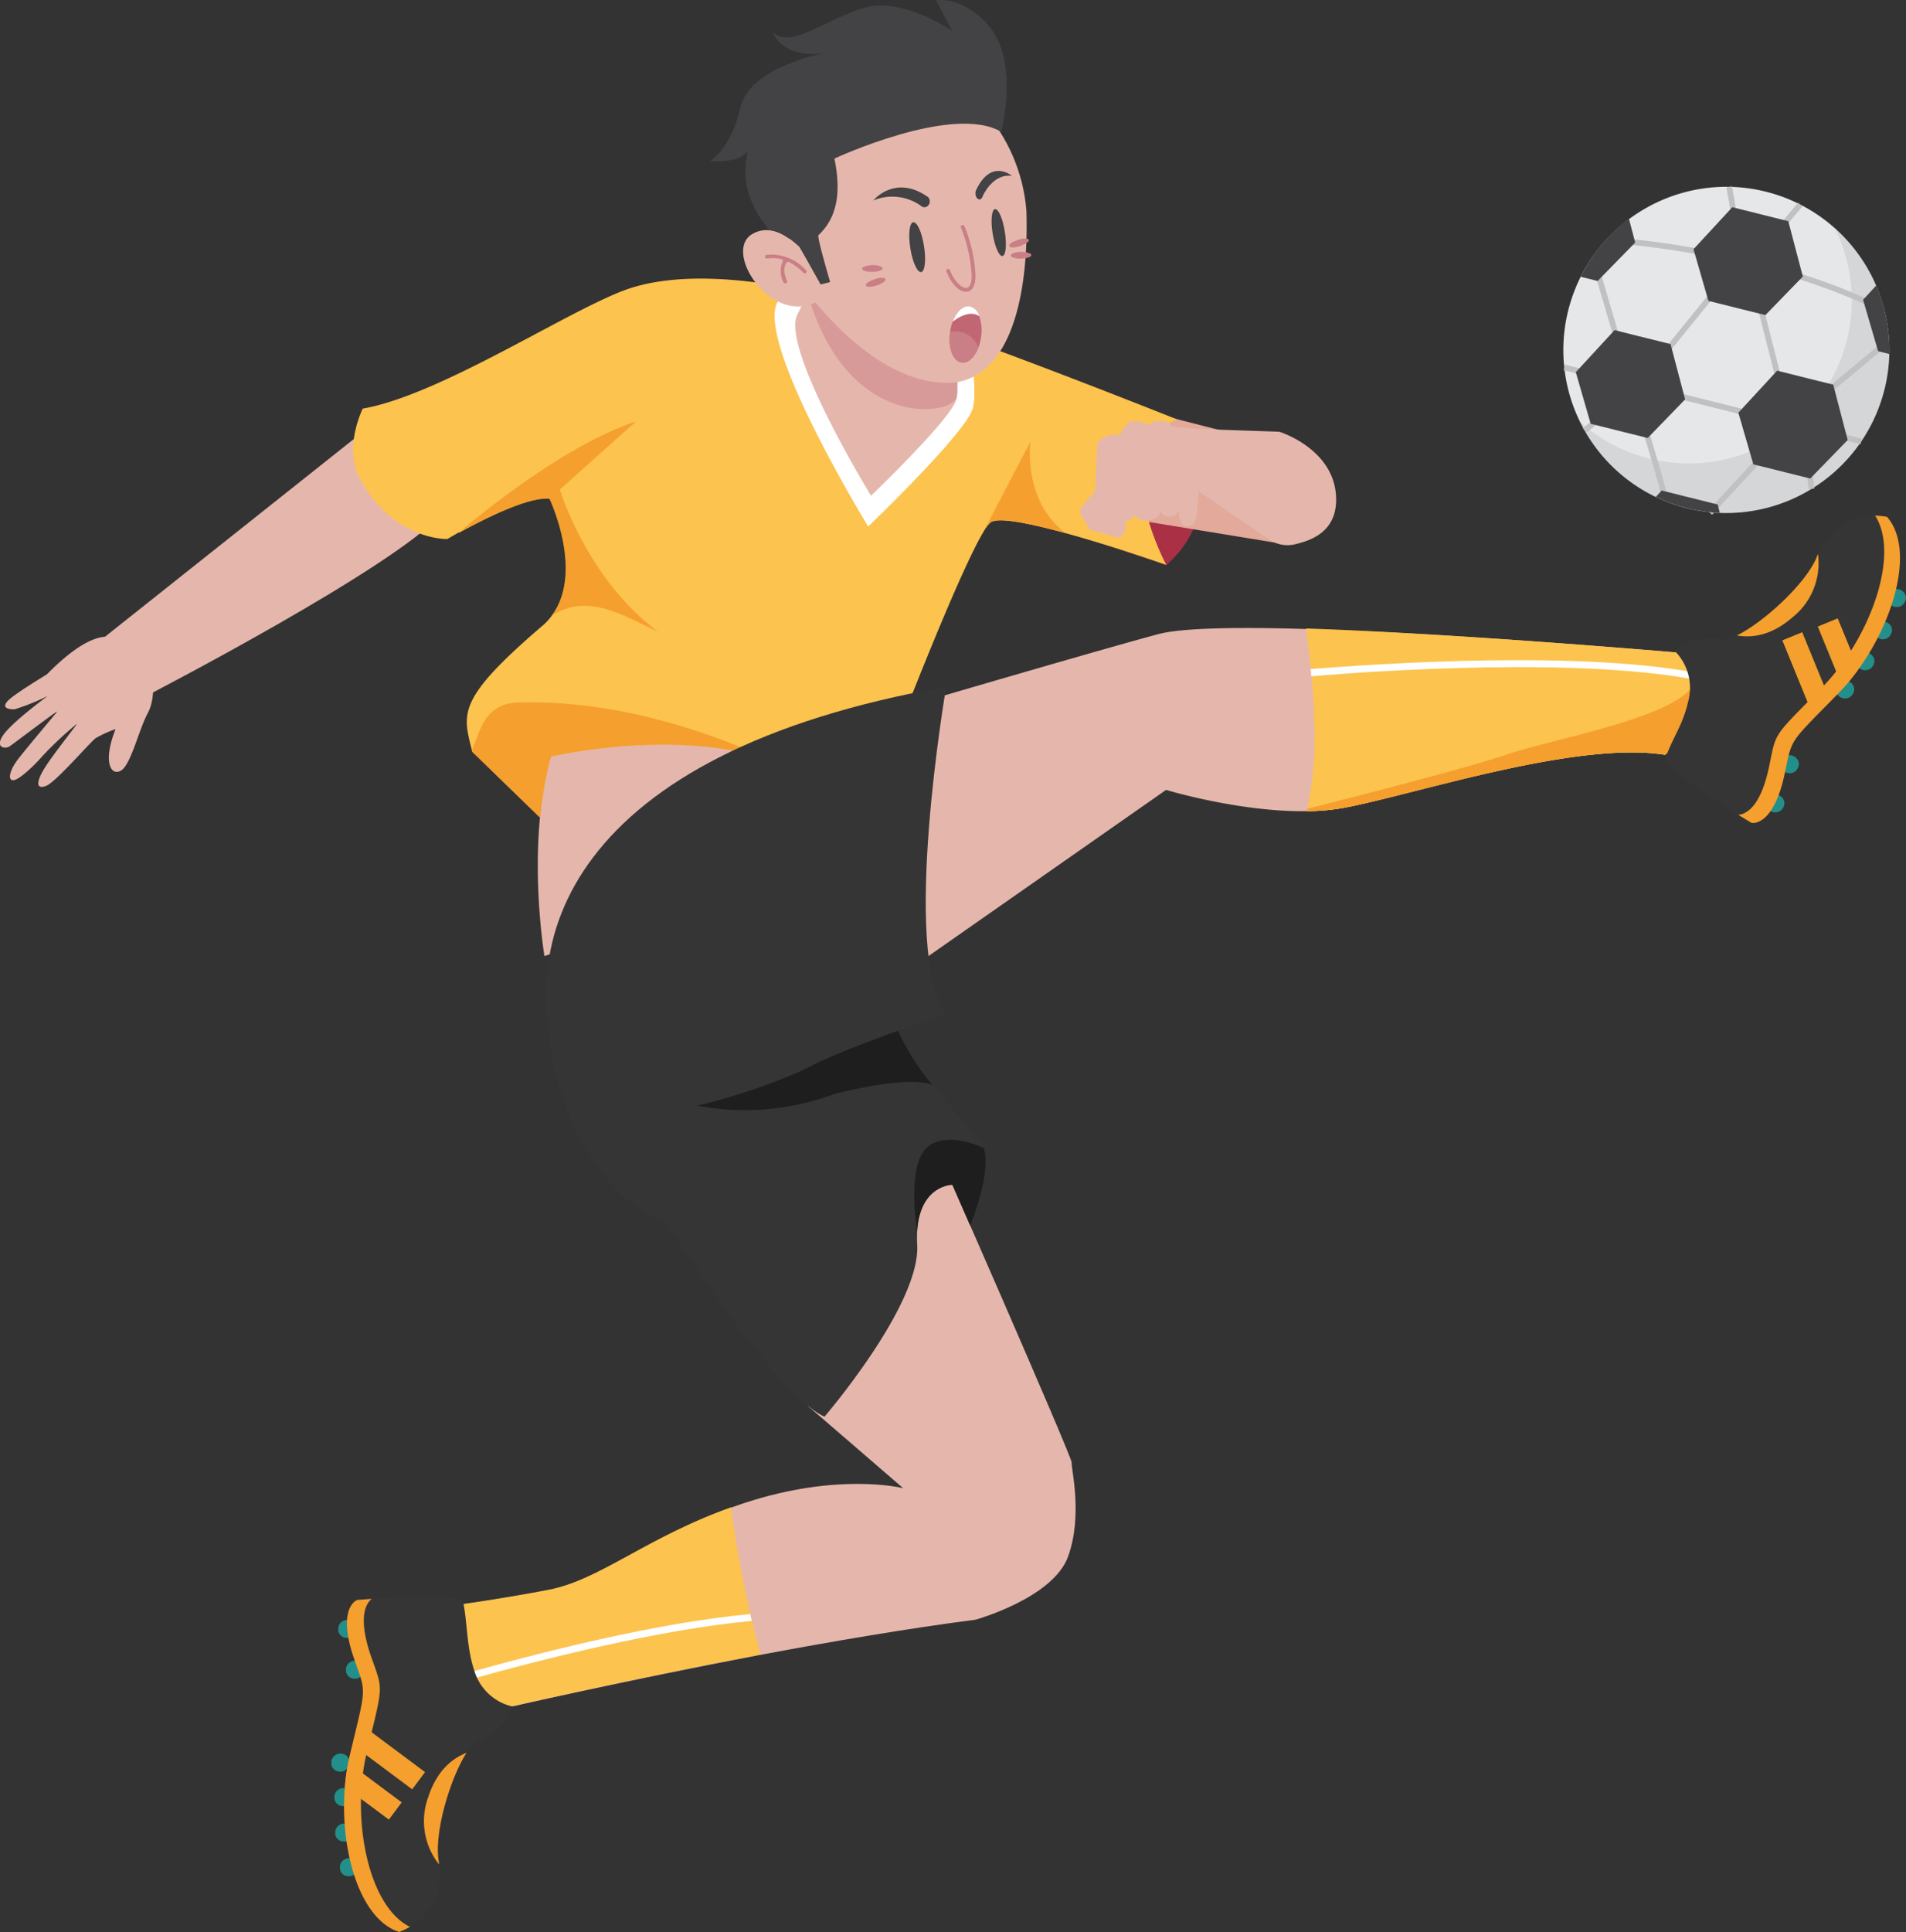 <svg xmlns="http://www.w3.org/2000/svg" viewBox="0 0 263.44 266.92"><rect x="0" y="0" width="263.44" height="266.92" fill="#333333" stroke="none"/><defs><style>.cls-1{isolation:isolate;}.cls-2{fill:#e5b7ac;}.cls-3{fill:#aa3045;}.cls-4{fill:#e3a99a;}.cls-5{fill:#fcc34e;}.cls-6{fill:#f59f2e;}.cls-7{fill:#fff;}.cls-8,.cls-9{fill:#ca7e86;}.cls-8{opacity:0.5;}.cls-10{fill:#434244;}.cls-11{fill:#c16774;}.cls-12{fill:#353535;}.cls-13{fill:#1e1e1e;}.cls-14{fill:#238f8b;}.cls-15{fill:#e6e7e8;}.cls-16{fill:#919191;opacity:0.2;mix-blend-mode:multiply;}.cls-17{fill:none;stroke:#c1c1c1;stroke-miterlimit:10;stroke-width:0.79px;}</style></defs><g class="cls-1"><g id="Camada_2" data-name="Camada 2"><g id="OBJECTS"><path class="cls-2" d="M69.79,51.28,49,60.58,14.65,87.86l6,8.06S54.25,78.54,60.93,71.09c0,0,28.43-11.14,28.14-11.13S87.84,45.12,69.79,51.28Z"/><path class="cls-2" d="M75.25,132.08s-2.55-15.22.86-27.52A52.8,52.8,0,0,1,86.44,84.69s35.75-.72,36.36-.82-.28,33.41-.28,33.41Z"/><path class="cls-3" d="M161.21,78.06s4.61-3.77,4.35-8.37-2.87-11.77-2.87-11.77l-9.84-2.36,2,20.36Z"/><path class="cls-4" d="M155.52,71.58,176.42,75V61.42l-18.8-4.8S150.67,65.93,155.52,71.58Z"/><path class="cls-5" d="M161.2,78.05c-.36-.13-7.46-2.62-13.92-4.39h0c-4.82-1.32-9.29-2.25-10.35-1.49a4.94,4.94,0,0,0-1,1.31C133.45,77.6,128.4,90,125.33,97.8c-.77,1.94-1.41,3.58-1.86,4.74-.12.32-.23.59-.31.82l-.4,1c-.32-.22-7.12,5.51-7.46,5.24-13.85-11.21-39.18-5.08-39.18-5.08a63.15,63.15,0,0,0-1.49,8.4l-9.37-9.1-.06-.24c-1.25-5.05-2.05-7,9.74-17.1a7.77,7.77,0,0,0,1.33-1.43C80.84,79,76,68.87,76,68.87a6.27,6.27,0,0,0-1.52.09c-3.32.54-8.37,3.16-11,4.6l-.07,0-1.58.91s-7.41.25-12.07-8.31c-2.35-4.31.38-9.71.38-9.71,10.45-1.8,27.75-13.14,36-16.29,6.59-2.5,15.4-1.77,22.25-.53a85.25,85.25,0,0,1,10.73,2.66c1.75.09,7.78,2.1,14.84,4.65,12.72,4.61,28.72,11,28.72,11C152.81,62.17,160.93,77.53,161.2,78.05Z"/><path class="cls-6" d="M147.27,73.65c-4.82-1.32-9.29-2.25-10.35-1.49a4.94,4.94,0,0,0-1,1.31l6.49-12.42C142.36,61.52,141.48,69.27,147.27,73.65Z"/><path class="cls-6" d="M87.88,58.24C76.82,61.91,63.43,73.59,63.43,73.59l.07,0c2.62-1.45,7.74-4.1,11-4.61a4.57,4.57,0,0,1,.61-.07h.14a4,4,0,0,1,.69,0s4.85,10.15.28,16.22c5-3.51,10.57.3,14.72,2.13C81.1,80,77.39,67.66,77.38,67.63Z"/><path class="cls-6" d="M115.3,109.64c-13.85-11.21-39.18-5.08-39.18-5.08a63.15,63.15,0,0,0-1.49,8.4l-9.37-9.1-.06-.24c1.06-1.94,1.45-6.41,6.36-6.56C94.7,96.33,115.64,109.91,115.3,109.64Z"/><path class="cls-7" d="M134.18,49.18a24.58,24.58,0,0,1,.48,5.8c0,.42-.09.84-.16,1.26C134,59.34,120,72.74,120,72.74S104.2,47,107.52,41.62a11.35,11.35,0,0,0,.87-2,85.25,85.25,0,0,1,10.73,2.66c1.75.09,7.78,2.1,14.84,4.65l.09,1,.12,1.23v0Z"/><path class="cls-2" d="M131.67,37.37l-.12,1.86-.25,4.06.11,1.09.29,2.78.12,1.25.11,1v0h0a19.82,19.82,0,0,1,.39,4.7c0,.34-.07.68-.13,1-.44,2.5-11.8,13.38-11.8,13.38S107.6,47.64,110.29,43.3a13.57,13.57,0,0,0,1.19-3.15c.74-2.63,1.28-5.68,1.28-5.68a.25.25,0,0,1,.34-.16l.88.5,8.54,4.88,0,0a.24.24,0,0,0,.15,0l8.73-2.48C131.56,37.22,131.67,37.27,131.67,37.37Z"/><path class="cls-8" d="M131.7,47.16l-.07,1.13.19.12.11,1v0h0a19.82,19.82,0,0,1,.39,4.7c0,.34-.07.68-.13,1a3.93,3.93,0,0,1-2,1.13c-4.88,1.26-14.62-1.22-18.7-16.15,0-.06,1.9,1.4,1.93,1.33l.89-1.67.87-1.67a.2.2,0,0,1,.31-.06l7.36,6.61,0,0,1.89,1.72a.21.21,0,0,0,.21,0l6.43-2.09.46-.15Z"/><path class="cls-2" d="M125,9.83h0s-11.94-1-15.81,13.7c0,0-2.18,9.46,2.9,17.49l0,0c.45.46,9.39,12.61,19.78,11.85,7.71-1,10.35-11.7,10-23.73C141,18.16,132.67,9.6,125,9.83Z"/><path class="cls-2" d="M112.17,36.33l.82,5.14a.22.22,0,0,1-.11.23c-4.23,2.18-8.57-1.62-9.82-5.11-.63-1.78-.46-3.47.94-4.27,2.94-1.66,5.79,1,7.21,2.71a14.48,14.48,0,0,1,.93,1.22A.26.26,0,0,1,112.17,36.33Z"/><path class="cls-9" d="M105.88,35.22a6.44,6.44,0,0,1,5.52,2.11.26.26,0,0,1,0,.37.28.28,0,0,1-.13.07.29.29,0,0,1-.25-.09,6.81,6.81,0,0,0-2-1.49.21.21,0,0,0-.25.05c-.8.91,0,2.52,0,2.54a.28.28,0,0,1-.12.36l-.08,0a.26.26,0,0,1-.28-.14,3.33,3.33,0,0,1-.12-2.87.2.2,0,0,0-.12-.31,4.69,4.69,0,0,0-1.92-.11l-.09,0a.27.27,0,0,1-.31-.22A.28.28,0,0,1,105.88,35.22Z"/><path class="cls-9" d="M122,37.08c0,.25-.63.47-1.42.49s-1.42-.19-1.43-.44.63-.48,1.42-.5S122,36.82,122,37.08Z"/><path class="cls-9" d="M122.39,38.57c-.07-.25-.75-.26-1.5,0s-1.29.62-1.22.87.75.25,1.5,0S122.47,38.81,122.39,38.57Z"/><path class="cls-9" d="M139.7,35.29c0-.26.63-.48,1.41-.49s1.43.18,1.44.44-.63.47-1.42.49S139.7,35.55,139.7,35.29Z"/><path class="cls-9" d="M139.49,34c.07.24.74.26,1.49,0s1.3-.62,1.22-.86-.74-.26-1.49,0S139.41,33.7,139.49,34Z"/><path class="cls-10" d="M127.71,34c.31,1.9.13,3.51-.39,3.59s-1.2-1.38-1.5-3.29-.13-3.5.4-3.59S127.41,32.06,127.71,34Z"/><path class="cls-10" d="M138.88,32c.29,1.78.15,3.29-.32,3.37s-1.07-1.32-1.36-3.1-.14-3.3.32-3.38S138.6,30.18,138.88,32Z"/><path class="cls-9" d="M133.68,40.29l.1,0c.39-.1,1.27-.58,1-3a20.59,20.59,0,0,0-1.48-6.06.26.26,0,0,0-.36-.12.26.26,0,0,0-.12.35,20.49,20.49,0,0,1,1.43,5.89c.19,1.62-.18,2.3-.59,2.41-.6.15-1.69-.74-2.36-2.44a.27.27,0,0,0-.34-.15.26.26,0,0,0-.15.35C131.5,39.31,132.7,40.45,133.68,40.29Z"/><path class="cls-10" d="M115.33,21.91c.88,4.32.56,8-2.21,10.58-.23.21,1.62,6.48,1.62,6.48l-1.32.33s-2.87-5.14-2.94-5.2c-.49-.46-2.52-2.29-3.94-2.27a.19.19,0,0,1-.16-.06c-.36-.43-2.11-2.65-1.2-5C106.19,24.2,114.6,19.79,115.33,21.91Z"/><path class="cls-10" d="M115.33,21.91s16.4-7.64,23.06-3.69c0,0,2.61-9.86-1.86-14.82C132.79-.73,129.38.06,129.38.06l2.23,4.21S124.73-.5,119.4,1.09s-10.05,5.68-12.58,3.39c0,0,1.2,3.73,7.25,2.84,0,0-10.43,1.83-11.72,7.5-1.33,5.84-4.23,7.44-4.23,7.44,2.37.12,4.28-.17,5.21-1.34-.92,4.08.27,7.65,3,10.85Z"/><path class="cls-10" d="M120.71,27.69s3-3.7,7.58-.45a.87.87,0,0,1,0,1.16.72.72,0,0,1-1.05,0A6.84,6.84,0,0,0,120.71,27.69Z"/><path class="cls-10" d="M139.87,24.3s-2.92-2.5-5,2.06c0,0-.2.78.28,1.11s.68-.38.68-.38S137.17,23.93,139.87,24.3Z"/><path class="cls-11" d="M135.61,46.5a6.72,6.72,0,0,1-.37,1.5c-.52,1.34-1.42,2.22-2.31,2.09-1.19-.16-1.92-2-1.62-4.18,0,0,0-.06,0-.09a6.76,6.76,0,0,1,.35-1.36h0c.52-1.37,1.43-2.25,2.32-2.13a1.87,1.87,0,0,1,1.37,1.36A5.81,5.81,0,0,1,135.61,46.5Z"/><path class="cls-7" d="M135.36,43.68c-1.24-.81-2.77.06-3.69.77.52-1.37,1.43-2.25,2.32-2.13A1.87,1.87,0,0,1,135.36,43.68Z"/><path class="cls-9" d="M135.24,48c-.52,1.34-1.42,2.22-2.31,2.09-1.19-.16-1.92-2-1.62-4.18,0,0,0-.06,0-.09l.1,0A3.49,3.49,0,0,1,135.24,48Z"/><path class="cls-2" d="M244.46,91.25l-6.4,5.81-7.95,7.22c-12.13-1.93-33.87,5.25-44.07,7.27a29,29,0,0,1-5.45.52c-9.28.13-19.42-2.94-19.42-2.94l-37.85,26.46c-16.24,2-9.82-34.51-9.82-34.51s34.86-10.3,46.59-13.47c3.2-.86,10.89-1,20.4-.71,19.37.57,46.29,2.79,58.06,3.83Z"/><path class="cls-5" d="M238.55,90.72l-.49,6.34-1.53,1.39-.9.81L233,101.69l-2.85,2.59c-12.13-1.93-33.87,5.26-44.07,7.27a29.88,29.88,0,0,1-5.44.52,3.4,3.4,0,0,0,.07-.34A48,48,0,0,0,181.6,99l0-1c-.08-1.58-.19-3.12-.32-4.6l-.09-1c-.2-2.07-.45-4-.67-5.57C199.86,87.47,226.78,89.69,238.55,90.72Z"/><path class="cls-6" d="M233,101.69l-2.85,2.59c-12.13-1.93-33.87,5.26-44.07,7.27a29.88,29.88,0,0,1-5.44.52,3.4,3.4,0,0,0,.07-.34c4.92-1.24,22.08-5.61,27.61-7.5,6.48-2.24,24.36-5.22,26-10.16C234.93,92,234.13,96.15,233,101.69Z"/><path class="cls-7" d="M236.15,93.29l-.21.94c-16.49-3.62-46-1.53-54.69-.8l-.09-1C189.86,91.75,219.52,89.64,236.15,93.29Z"/><path class="cls-2" d="M148.12,202.06c-.11.66,1.59,7.26-.5,13s-12.78,8.71-12.78,8.71c-9.28,1.2-19.83,3-29.7,4.85-19,3.6-35.45,7.39-35.45,7.39-6.17-.95-9.21-13.87-9.21-13.87s7.79-1,15.29-2.45c7.11-1.34,13.5-7.2,25.27-11.4.66-.24,1.32-.46,2-.69,12.74-4.14,21.37-2.1,21.79-2l-13.12-11.32C109.34,187,129,157.66,129,157.66S148.23,201.4,148.12,202.06Z"/><path class="cls-5" d="M105.14,228.58c-19,3.6-35.45,7.39-35.45,7.39-6.17-.95-9.21-13.87-9.21-13.87s7.79-1,15.29-2.45c7.11-1.34,13.5-7.2,25.27-11.4A157,157,0,0,0,105.14,228.58Z"/><path class="cls-7" d="M103.69,223c-12.89,1.17-29.22,5.34-39.57,8.27-3.32.94-6,1.75-7.82,2.3.1.31.2.61.29.92,1.83-.56,4.63-1.4,8.06-2.37,10.38-2.93,26.55-7,39.26-8.18Z"/><path class="cls-12" d="M134.11,169.32l-2.47-5.64s-4.47,0-4.87,6.37a17.71,17.71,0,0,0,0,1.93c.47,8.3-12.81,23.74-12.81,23.74-6.77-3-21.82-26.79-21.82-26.79-14.26-5.88-16.26-25.53-16.26-25.53,9.88-10.73,23.82-12.12,34.1-9.94,7.11,1.49,12.48,4.69,13.57,7.68a33,33,0,0,0,5.32,8.76c2.86,3.57,5.83,6.5,6.84,8.19a2.65,2.65,0,0,1,.23.48C137.15,161.83,134.11,169.32,134.11,169.32Z"/><path class="cls-13" d="M134.11,169.32l-2.47-5.64s-4.47,0-4.87,6.37c0,0-1.6-9.28,1.56-11.69,2.24-1.71,5.75-.59,7.61.21C137.15,161.83,134.11,169.32,134.11,169.32Z"/><path class="cls-12" d="M47.68,246.88a26.54,26.54,0,0,1,.47-3.37c.06-.32.13-.65.2-1,2.25-9.48,2.33-8.5.71-13.07-2.66-7.47.35-8.43.35-8.43s14.23-1.59,14.65.55c.55,2.8.43,6.11,1.52,9.33a7.19,7.19,0,0,0,5.35,4.9,8.47,8.47,0,0,1-4.91,4.8,4,4,0,0,0-1.53,1.54C62.33,245.46,60,253,60.62,257a5.54,5.54,0,0,1,.07.57c.8,7.53-5.52,9.33-5.52,9.33C49.7,265.17,47,255.55,47.68,246.88Z"/><rect class="cls-14" x="46.75" y="223.8" width="2.48" height="2.48" rx="1.15" transform="translate(276.12 194.98) rotate(94.53)"/><rect class="cls-14" x="47.82" y="229.46" width="2.48" height="2.48" rx="1.15" transform="translate(282.93 200.12) rotate(94.56)"/><rect class="cls-14" x="46.6" y="242.25" width="2.48" height="2.48" rx="1.15" transform="matrix(-0.08, 1, -1, -0.08, 294.36, 215.16)"/><rect class="cls-14" x="46.22" y="247.04" width="2.48" height="2.48" rx="1.15" transform="translate(298.73 220.71) rotate(94.56)"/><rect class="cls-14" x="46.34" y="251.95" width="2.48" height="2.48" rx="1.15" transform="translate(303.75 225.88) rotate(94.56)"/><rect class="cls-14" x="46.98" y="256.75" width="2.48" height="2.48" rx="1.15" transform="translate(309.22 230.28) rotate(94.53)"/><path class="cls-6" d="M50.68,242.19c2.25-9.47,2.33-8.5.71-13.05-2.1-5.88-.69-7.73,0-8.25l-2,.15s-3,1-.34,8.44c1.62,4.55,1.54,3.58-.71,13.05s.41,22.34,6.83,24.38a11.89,11.89,0,0,0,1.49-.7C50.87,263.36,48.52,251.25,50.68,242.19Z"/><rect class="cls-6" x="52.45" y="238.2" width="2.97" height="9.78" transform="translate(-173.18 141.02) rotate(-53.29)"/><path class="cls-6" d="M53.75,251.39l-6.07-4.51a26.54,26.54,0,0,1,.47-3.37l7.37,5.5Z"/><path class="cls-6" d="M60.69,257.59a9.61,9.61,0,0,1-1.48-9.37c1.25-3.8,3.52-5.39,5.28-6.06C62.33,245.46,60,253,60.62,257A5.54,5.54,0,0,1,60.69,257.59Z"/><path class="cls-13" d="M128.87,149.9c-3.45-1.46-13.59,1.26-13.59,1.26A35.46,35.46,0,0,1,84,147.89L110,133.46c7.11,1.49,12.48,4.69,13.57,7.68A33,33,0,0,0,128.87,149.9Z"/><path class="cls-12" d="M130.78,94.88s-6.36,36.88,0,45.17c0,0-14.4,4.89-18.88,7.32s-30.23,12.09-33.95,2.57C70.17,130.07,79,104,130.78,94.88Z"/><path class="cls-2" d="M165.94,59.28l10.88.37s7.63,2.33,7.85,9.09c.16,4.92-3.75,6-5.82,6.49a4.5,4.5,0,0,1-3.3-.61l-10.89-7.44Z"/><path class="cls-2" d="M152,67.11,149.53,70a1,1,0,0,0-.09,1.17l1.21,2,4,1.15s1.83-.86.37-3.24A22.21,22.21,0,0,0,152,67.11Z"/><path class="cls-2" d="M151.67,61.36l-.36,8,2.59,2.35a2.71,2.71,0,0,0,1.81.35,1.43,1.43,0,0,0,1-.91,2.1,2.1,0,0,0,2.22.68c1.6-.29,1.38-1.22,1.38-1.22a1.71,1.71,0,0,0,1.48.76,1.36,1.36,0,0,0,1.13-1s0,2.39,1,2.34,1.38-.33,1.51-1.78.34-3.92.34-3.92,3.52.08,4.24-2.75-2-5-4.09-5A34.59,34.59,0,0,1,162,58.9a1.94,1.94,0,0,0-1.8-.73,2.79,2.79,0,0,0-1.59.58,3.1,3.1,0,0,0-2.12-.53c-1,.26-1.67,1.85-1.67,1.85S152.31,59.79,151.67,61.36Z"/><path class="cls-2" d="M21,92s.71,4.16-.56,6.49-2.36,7.27-3.77,8-2.45-1.33-.7-5.76A15.49,15.49,0,0,0,13.2,102c-.82.62-5.44,6-6.8,6.56s-1.48-.41-.28-2.37,4.55-6.1,4.52-6.2a49.51,49.51,0,0,0-4.77,4.46c-1,1.17-3.15,3.26-4,3.34s-.54-1.36.53-2.78,5.19-6.28,5.48-6.67-6,4.41-6.58,4.79-2.09.19-.83-1.61S6.6,96.15,6.6,96.15A31,31,0,0,1,2,98c-.75,0-1.8-.15-1-1.09s5.21-3.55,5.49-3.76,4.53-4.9,8-5.18C15.84,87.12,20.4,90.79,21,92Z"/><path class="cls-12" d="M256.89,92.43a26.49,26.49,0,0,1-2.14,2.64c-.22.25-.45.49-.68.73-6.82,7-6.38,6.08-7.34,10.83-1.58,7.77-4.65,7-4.65,7s-12.46-7.28-11.72-9.33c1-2.68,2.24-4.16,3-7.48a7.21,7.21,0,0,0-2-7A8.47,8.47,0,0,1,238,88.33a3.92,3.92,0,0,0,2.11-.54c3.55-1.71,9.41-7,11-10.72.08-.19.15-.36.23-.53,3.21-6.86,9.55-5.14,9.55-5.14C264.6,75.72,262,85.38,256.89,92.43Z"/><rect class="cls-14" x="244.11" y="109.73" width="2.48" height="2.48" rx="1.15" transform="translate(12.26 245.81) rotate(-54.38)"/><rect class="cls-14" x="246.12" y="104.34" width="2.48" height="2.48" rx="1.15" transform="translate(17.52 245.25) rotate(-54.4)"/><rect class="cls-14" x="253.76" y="94.01" width="2.48" height="2.48" rx="1.15" transform="translate(29.12 247.15) rotate(-54.4)"/><rect class="cls-14" x="256.56" y="90.1" width="2.48" height="2.48" rx="1.15" transform="translate(33.46 247.8) rotate(-54.4)"/><rect class="cls-14" x="258.99" y="85.84" width="2.48" height="2.48" rx="1.15" transform="translate(37.83 247.83) rotate(-54.36)"/><rect class="cls-14" x="260.92" y="81.39" width="2.48" height="2.48" rx="1.15" transform="translate(42.24 247.53) rotate(-54.36)"/><path class="cls-6" d="M251.9,94.9c-6.81,6.95-6.38,6.08-7.34,10.81-1.24,6.12-3.43,6.78-4.3,6.87l1.82,1.1s3.07.72,4.65-7.06c1-4.73.53-3.86,7.34-10.81s11.18-19.34,6.74-24.41a13.48,13.48,0,0,0-1.64-.17C262.67,76.67,258.43,88.25,251.9,94.9Z"/><rect class="cls-6" x="248.09" y="87.56" width="2.97" height="9.78" transform="translate(-16.43 101.23) rotate(-22.22)"/><path class="cls-6" d="M254,85.43l2.87,7a26.49,26.49,0,0,1-2.14,2.64l-3.48-8.51Z"/><path class="cls-6" d="M251.27,76.54a9.56,9.56,0,0,1-3.57,8.79c-3,2.61-5.79,2.8-7.64,2.46,3.55-1.71,9.41-7,11-10.72C251.12,76.88,251.19,76.71,251.27,76.54Z"/><path class="cls-15" d="M261.13,48.91a22.19,22.19,0,0,1-.66,4.87A22.66,22.66,0,0,1,257.25,61a22.58,22.58,0,0,1-19.54,9.86c-.43,0-.85,0-1.28-.09a23.29,23.29,0,0,1-3.27-.56,22.9,22.9,0,0,1-4.3-1.55,22.52,22.52,0,0,1-12.11-25.76,23.33,23.33,0,0,1,1.7-4.62A22.58,22.58,0,0,1,239,25.81a22.68,22.68,0,0,1,5.06.67,22,22,0,0,1,4.76,1.78,22.52,22.52,0,0,1,12.31,20.65Z"/><path class="cls-16" d="M260.47,53.79a22.53,22.53,0,0,1-42.06,4.52,22.53,22.53,0,0,0,35.21-26.77A22.54,22.54,0,0,1,260.47,53.79Z"/><path class="cls-17" d="M225,33.4s18,1.37,33.42,8.5"/><line class="cls-17" x1="221.04" y1="38.41" x2="223.47" y2="46.67"/><line class="cls-17" x1="236.46" y1="40.94" x2="230.66" y2="48.09"/><line class="cls-17" x1="243.38" y1="42.66" x2="245.98" y2="52.92"/><line class="cls-17" x1="259.83" y1="48.08" x2="252.17" y2="54.47"/><polyline class="cls-17" points="239 25.81 239.5 28.64 239.7 29.81"/><polyline class="cls-17" points="248.82 28.26 246.94 30.5 246.18 31.42"/><polyline class="cls-17" points="216.21 50.76 218 51.2 232.83 54.9 240.47 56.81 255.31 60.5 257.25 60.99"/><polyline class="cls-17" points="219.03 59.47 220.09 58.6 221.01 57.85"/><path class="cls-17" d="M230,68.57c.17-.26-2.62-9.34-2.62-9.34l.32,1.28"/><line class="cls-17" x1="243.42" y1="63.21" x2="236.35" y2="70.85"/><polyline class="cls-17" points="250.38 67.54 250.21 66.11 250.06 64.85"/><polygon class="cls-10" points="247.17 30.56 243.93 29.75 242.66 29.43 239.43 28.63 234.07 34.43 236.13 41.57 239.43 42.39 240.7 42.71 244.01 43.53 249.18 38.2 247.17 30.56"/><path class="cls-10" d="M237.71,70.85c-.43,0-.85,0-1.28-.09a23.29,23.29,0,0,1-3.27-.56,22.9,22.9,0,0,1-4.3-1.55l.81-.88.24.06,3,.75,1.27.31,3.23.81Z"/><path class="cls-10" d="M226,33.52l-4.89,5-.28.3-2.35-.58a22.41,22.41,0,0,1,6.67-8l.84,3.19Z"/><path class="cls-10" d="M261.13,48.91l-1.54-.39-.06-.19-2-6.83,0-.11,1.79-1.94A22.46,22.46,0,0,1,261.13,48.91Z"/><polygon class="cls-10" points="230.9 47.54 227.66 46.73 226.39 46.42 223.16 45.61 217.8 51.42 219.86 58.55 223.16 59.37 224.43 59.69 227.74 60.51 232.91 55.18 230.9 47.54"/><polygon class="cls-10" points="253.38 53.14 250.14 52.34 248.87 52.02 245.63 51.21 240.27 57.02 242.34 64.15 245.64 64.97 246.91 65.29 250.21 66.11 255.38 60.79 253.38 53.14"/></g></g></g></svg>